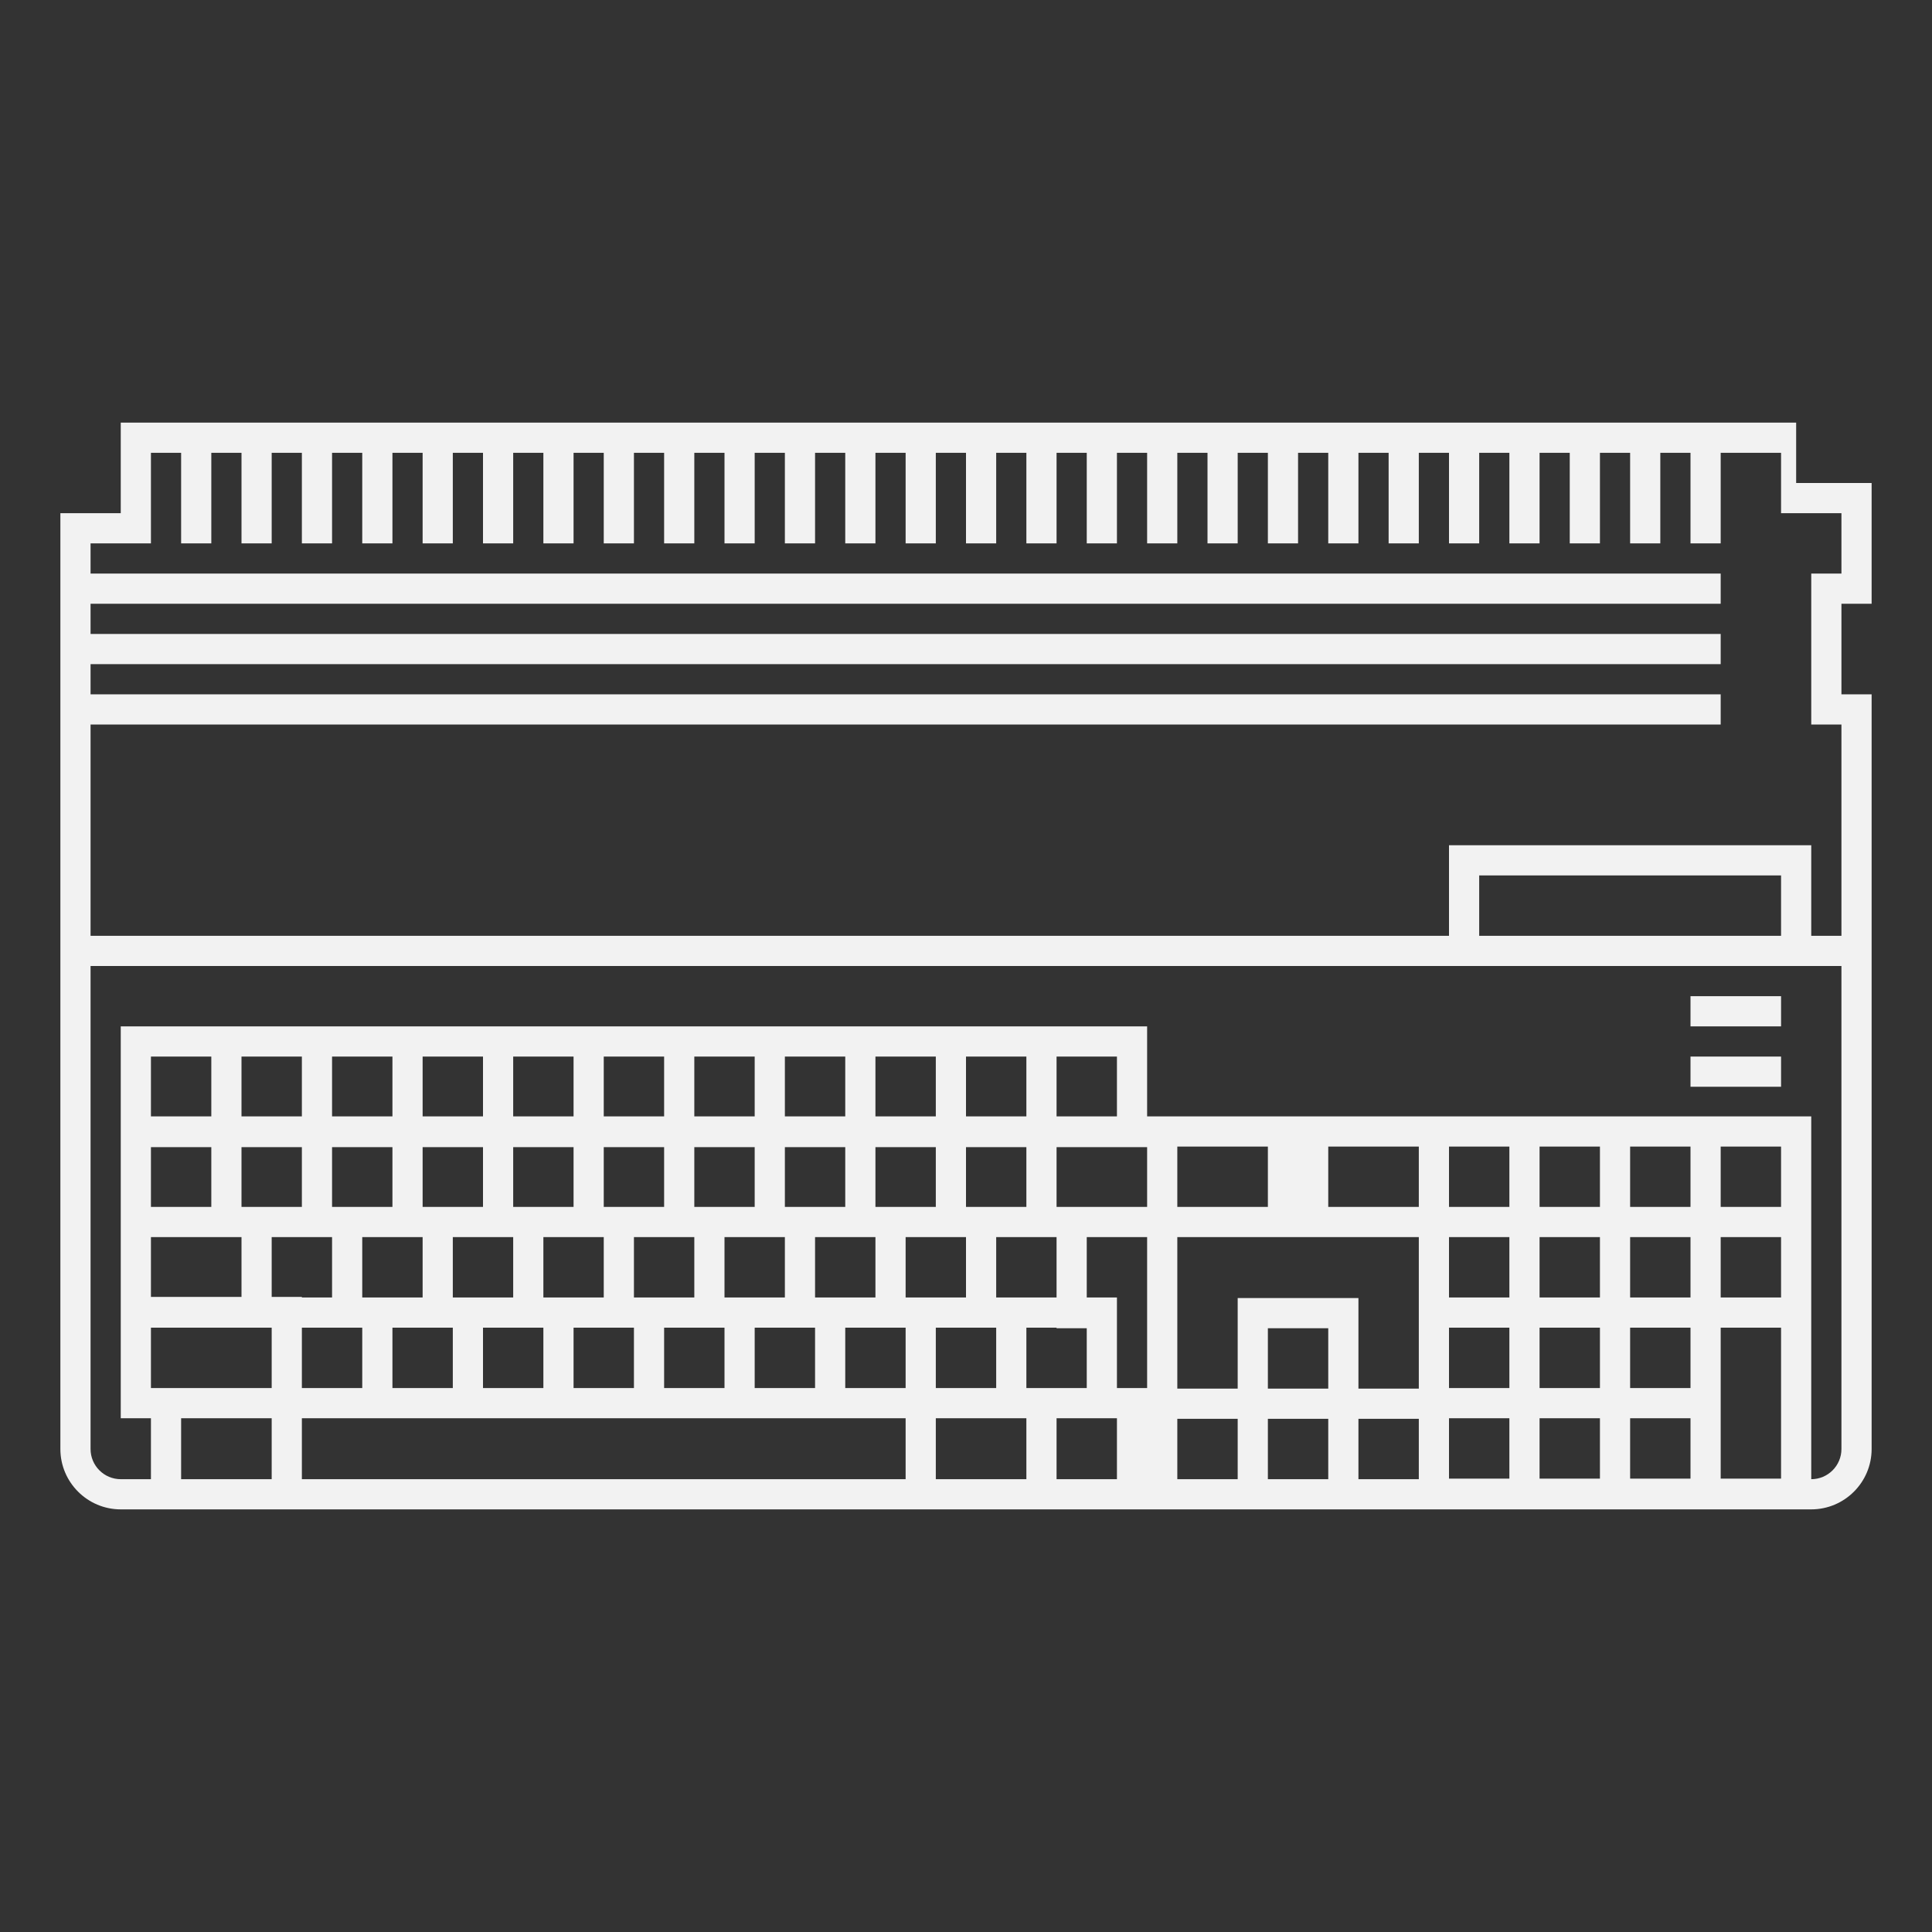 <?xml version="1.0" encoding="UTF-8" standalone="no"?>
<svg
   xmlns:dc="http://purl.org/dc/elements/1.1/"
   xmlns:cc="http://creativecommons.org/ns#"
   xmlns:rdf="http://www.w3.org/1999/02/22-rdf-syntax-ns#"
   xmlns:svg="http://www.w3.org/2000/svg"
   xmlns="http://www.w3.org/2000/svg"
   viewBox="0 0 320 320"
   height="320"
   width="320"
   xml:space="preserve"
   version="1.1"
   id="svg2"><rect x="0" y="0" width="320" height="320" fill="#333333" stroke="none"/><defs
     id="defs6"><clipPath
       id="clipPath16"
       clipPathUnits="userSpaceOnUse"><path
         id="path18"
         d="M 0,256 256,256 256,0 0,0 0,256 Z" /></clipPath></defs><g
     transform="matrix(1.25,0,0,-1.25,0,320)"
     id="g10"><g
       id="g12"><g
         clip-path="url(#clipPath16)"
         id="g14"><g
           transform="translate(244,180)"
           id="g20"><path
             id="path22"
             style="fill:#f2f2f2;fill-opacity:1;fill-rule:nonzero;stroke:none"
             d="m 0,0 -4,0 0,-20 4,0 0,-28 -4,0 0,8 0,4 -4,0 -40,0 -4,0 0,-4 0,-8 -176,0 -4,0 0,28 216,0 0,4 -216,0 0,4 216,0 0,4 -216,0 0,4 216,0 0,4 -208,0 -8,0 0,4 8,0 0,12 2,0 2,0 0,-12 4,0 0,12 2,0 2,0 0,-12 4,0 0,12 2,0 2,0 0,-12 4,0 0,12 2,0 2,0 0,-12 4,0 0,12 2,0 2,0 0,-12 4,0 0,12 2,0 2,0 0,-12 4,0 0,12 2,0 2,0 0,-12 4,0 0,12 2,0 2,0 0,-12 4,0 0,12 2,0 2,0 0,-12 4,0 0,12 2,0 2,0 0,-12 4,0 0,12 2,0 2,0 0,-12 4,0 0,12 2,0 2,0 0,-12 4,0 0,12 2,0 2,0 0,-12 4,0 0,12 2,0 2,0 0,-12 4,0 0,12 2,0 2,0 0,-12 4,0 0,12 2,0 2,0 0,-12 4,0 0,12 2,0 2,0 0,-12 4,0 0,12 2,0 2,0 0,-12 4,0 0,12 2,0 2,0 0,-12 4,0 0,12 2,0 2,0 0,-12 4,0 0,12 2,0 2,0 0,-12 4,0 0,12 2,0 2,0 0,-12 4,0 0,12 2,0 2,0 0,-12 4,0 0,12 2,0 2,0 0,-12 4,0 0,12 2,0 2,0 0,-12 4,0 0,12 2,0 2,0 0,-12 4,0 0,12 2,0 2,0 2,0 2,0 0,-8 8,0 0,-8 z m -8,-48 -40,0 0,8 40,0 0,-8 z m 8,-68 c 0,-2.209 -1.791,-4 -4,-4 l 0,0.075 0,20 0,4 0,8 0,4 0,8 0,4 -4,0 -8,0 -4,0 -8,0 -4,0 -8,0 -4,0 -8,0 -4,0 -12,0 -4,0 -4,0 -12,0 -4,0 0,7.925 0,4 -4,0 -8,0 -4,0 -8,0 -4,0 -8,0 -4,0 -8,0 -4,0 -8,0 -4,0 -8,0 -4,0 -8,0 -4,0 -8,0 -4,0 -8,0 -4,0 -8,0 -4,0 -8,0 -4,0 0,-4 0,-7.925 0,-0.075 0,-3.925 0,-0.075 0,-7.925 0,-4 0,-7.926 0,-0.074 0,-3.926 0,-0.074 0,-8 0,-4 4,0 0,-8.075 -4,0 c -2.209,0 -4,1.791 -4,4 l 0,64 4,0 176,0 4,0 40,0 4,0 4,0 0,-64 z m -64,-4 0,8 8,0 0,-7.925 0,-0.075 -8,0 z m -12,8 8,0 0,-8 -8,0 0,8 z m -12,0 8,0 0,-8 -8,0 0,8 z m -16,-8 0,8.075 4,0 4,0 0,-8.075 -8,0 z m -16,0 0,8.075 8,0 4,0 0,-8.075 -12,0 z m -84,0 0,8.075 8,0 4,0 8,0 4,0 8,0 4,0 8,0 4,0 8,0 4,0 8,0 4,0 8,0 0,-8.075 -80,0 z m -12,48.075 -8,0 0,7.925 8,0 0,-7.925 z m 12,0 -8,0 0,7.925 8,0 0,-7.925 z m 12,0 -8,0 0,7.925 8,0 0,-7.925 z m 12,0 -8,0 0,7.925 8,0 0,-7.925 z m 12,0 -8,0 0,7.925 8,0 0,-7.925 z m 12,0 -8,0 0,7.925 8,0 0,-7.925 z m 12,0 -8,0 0,7.925 8,0 0,-7.925 z m 12,0 -8,0 0,7.925 8,0 0,-7.925 z m 12,0 -8,0 0,7.925 8,0 0,-7.925 z m 12,0 -8,0 0,7.925 8,0 0,-7.925 z m 12,0 -8,0 0,7.925 8,0 0,-7.925 z m -4,-12 -4,0 0,7.925 8,0 4,0 0,-7.925 -8,0 z m 24,0 -12,0 0,8 12,0 0,-8 z m -20,-16 0,3.925 0,0.075 -4,0 0,8 8,0 0,-20 -4,0 0,8 z m -12,0 4,0 0,-0.075 4,0 0,-7.925 -4,0 -4,0 0,8 z m -12,0 4,0 4,0 0,-8 -8,0 0,8 z m -12,0 4,0 4,0 0,-8 -8,0 0,8 z m -12,0 4,0 4,0 0,-8 -8,0 0,8 z m -12,0 4,0 4,0 0,-8 -8,0 0,8 z m -12,0 4,0 4,0 0,-8 -8,0 0,8 z m -12,0 4,0 4,0 0,-8 -8,0 0,8 z m -12,0 4,0 4,0 0,-8 -8,0 0,8 z m -12,0 4,0 4,0 0,-8 -8,0 0,8 z m -4,12 4,0 4,0 0,-8 -4,0 0,0.074 -4,0 0,7.926 z m 16,11.925 0,-7.925 -4,0 -4,0 0,7.925 8,0 z m 12,0 0,-7.925 -4,0 -4,0 0,7.925 8,0 z m 12,0 0,-7.925 -4,0 -4,0 0,7.925 8,0 z m 12,0 0,-7.925 -4,0 -4,0 0,7.925 8,0 z m 12,0 0,-7.925 -4,0 -4,0 0,7.925 8,0 z m 12,0 0,-7.925 -4,0 -4,0 0,7.925 8,0 z m 12,0 0,-7.925 -4,0 -4,0 0,7.925 8,0 z m -4,-11.925 4,0 4,0 0,-8 -4,0 -4,0 0,8 z m -12,0 4,0 4,0 0,-8 -4,0 -4,0 0,8 z m -12,0 4,0 4,0 0,-8 -4,0 -4,0 0,8 z m -12,0 4,0 4,0 0,-8 -4,0 -4,0 0,8 z m -12,0 4,0 4,0 0,-8 -4,0 -4,0 0,8 z m -12,0 4,0 4,0 0,-8 -4,0 -4,0 0,8 z m -12,0 4,0 4,0 0,-8 -4,0 -4,0 0,8 z m 92,-8 -4,0 -4,0 0,8 4,0 4,0 0,-8 z m -4,19.925 0,-7.925 -4,0 -4,0 0,7.925 8,0 z m -104,0 8,0 0,-7.925 -4,0 -4,0 0,7.925 z m 144,-32 -8,0 0,8 8,0 0,-8 z m 12,24.075 -12,0 0,8 12,0 0,-8 z m 12,0 -8,0 0,8 8,0 0,-8 z m 12,0 -8,0 0,8 8,0 0,-8 z m 12,0 -8,0 0,8 8,0 0,-8 z m 12,-36 -8,0 0,8 0,4 0,8 8,0 0,-20 z m -36,8 0,-8 -8,0 0,7.925 0,0.075 8,0 z m 12,16 -8,0 0,8 8,0 0,-8 z m 4,-16 8,0 0,-8 -8,0 0,8 z m -12,12 8,0 0,-8 -8,0 0,8 z m 0,-12 8,0 0,-8 -8,0 0,8 z m 20,4 -8,0 0,8 8,0 0,-8 z m 0,12 -8,0 0,8 8,0 0,-8 z m -32,8 8,0 0,-8 -8,0 0,8 z m 0,-12 8,0 0,-8 -8,0 0,8 z m 44,4 -8,0 0,8 8,0 0,-8 z m 0,12 -8,0 0,8 8,0 0,-8 z m -60,-4 12,0 0,-8 0,-4 0,-8 0,-0.075 -8,0 0,8 0,4 -4,0 -8,0 -4,0 0,-4 0,-8 -8,0 0,0.075 0,20 12,0 4,0 4,0 z M -224,-76 l 8,0 0,-7.925 -8,0 0,7.925 z m 0,-11.925 8,0 4,0 0,-7.926 -12,0 0,7.926 z m 0,-12 12,0 4,0 0,-8 -12,0 -4,0 0,8 z m 4,-12 12,0 0,-8.075 -12,0 0,8.075 z M 0,12 l -6,0 0,4 0,4 -4,0 -4,0 -4,0 -4,0 -4,0 -4,0 -4,0 -4,0 -4,0 -4,0 -4,0 -4,0 -4,0 -4,0 -4,0 -4,0 -4,0 -4,0 -4,0 -4,0 -4,0 -4,0 -4,0 -4,0 -4,0 -4,0 -4,0 -4,0 -4,0 -4,0 -4,0 -4,0 -4,0 -4,0 -4,0 -4,0 -4,0 -4,0 -4,0 -4,0 -4,0 -4,0 -4,0 -4,0 -4,0 -4,0 -4,0 -4,0 -4,0 -4,0 -4,0 -4,0 -4,0 -4,0 -2,0 -4,0 0,-4 0,-8 -4,0 -4,0 0,-4 0,-4 0,-4 0,-4 0,-4 0,-4 0,-4 0,-28 0,-4 0,-64 c 0,-4.411 3.589,-8 8,-8 l 4,0 4,0 12,0 4,0 80,0 4,0 12,0 4,0 8,0 4,0 4,0 8,0 4,0 8,0 4,0 8,0 4,0 48,0 c 4.411,0 8,3.589 8,8 l 0,64 0,4 0,28 0,4 -4,0 0,12 4,0 0,4 0,8 0,4 -4,0 z" /></g><path
           id="path24"
           style="fill:#f2f2f2;fill-opacity:1;fill-rule:nonzero;stroke:none"
           d="m 224,120 12,0 0,4 -12,0 0,-4 z" /><path
           id="path26"
           style="fill:#f2f2f2;fill-opacity:1;fill-rule:nonzero;stroke:none"
           d="m 224,112 12,0 0,4 -12,0 0,-4 z" /></g></g></g></svg>